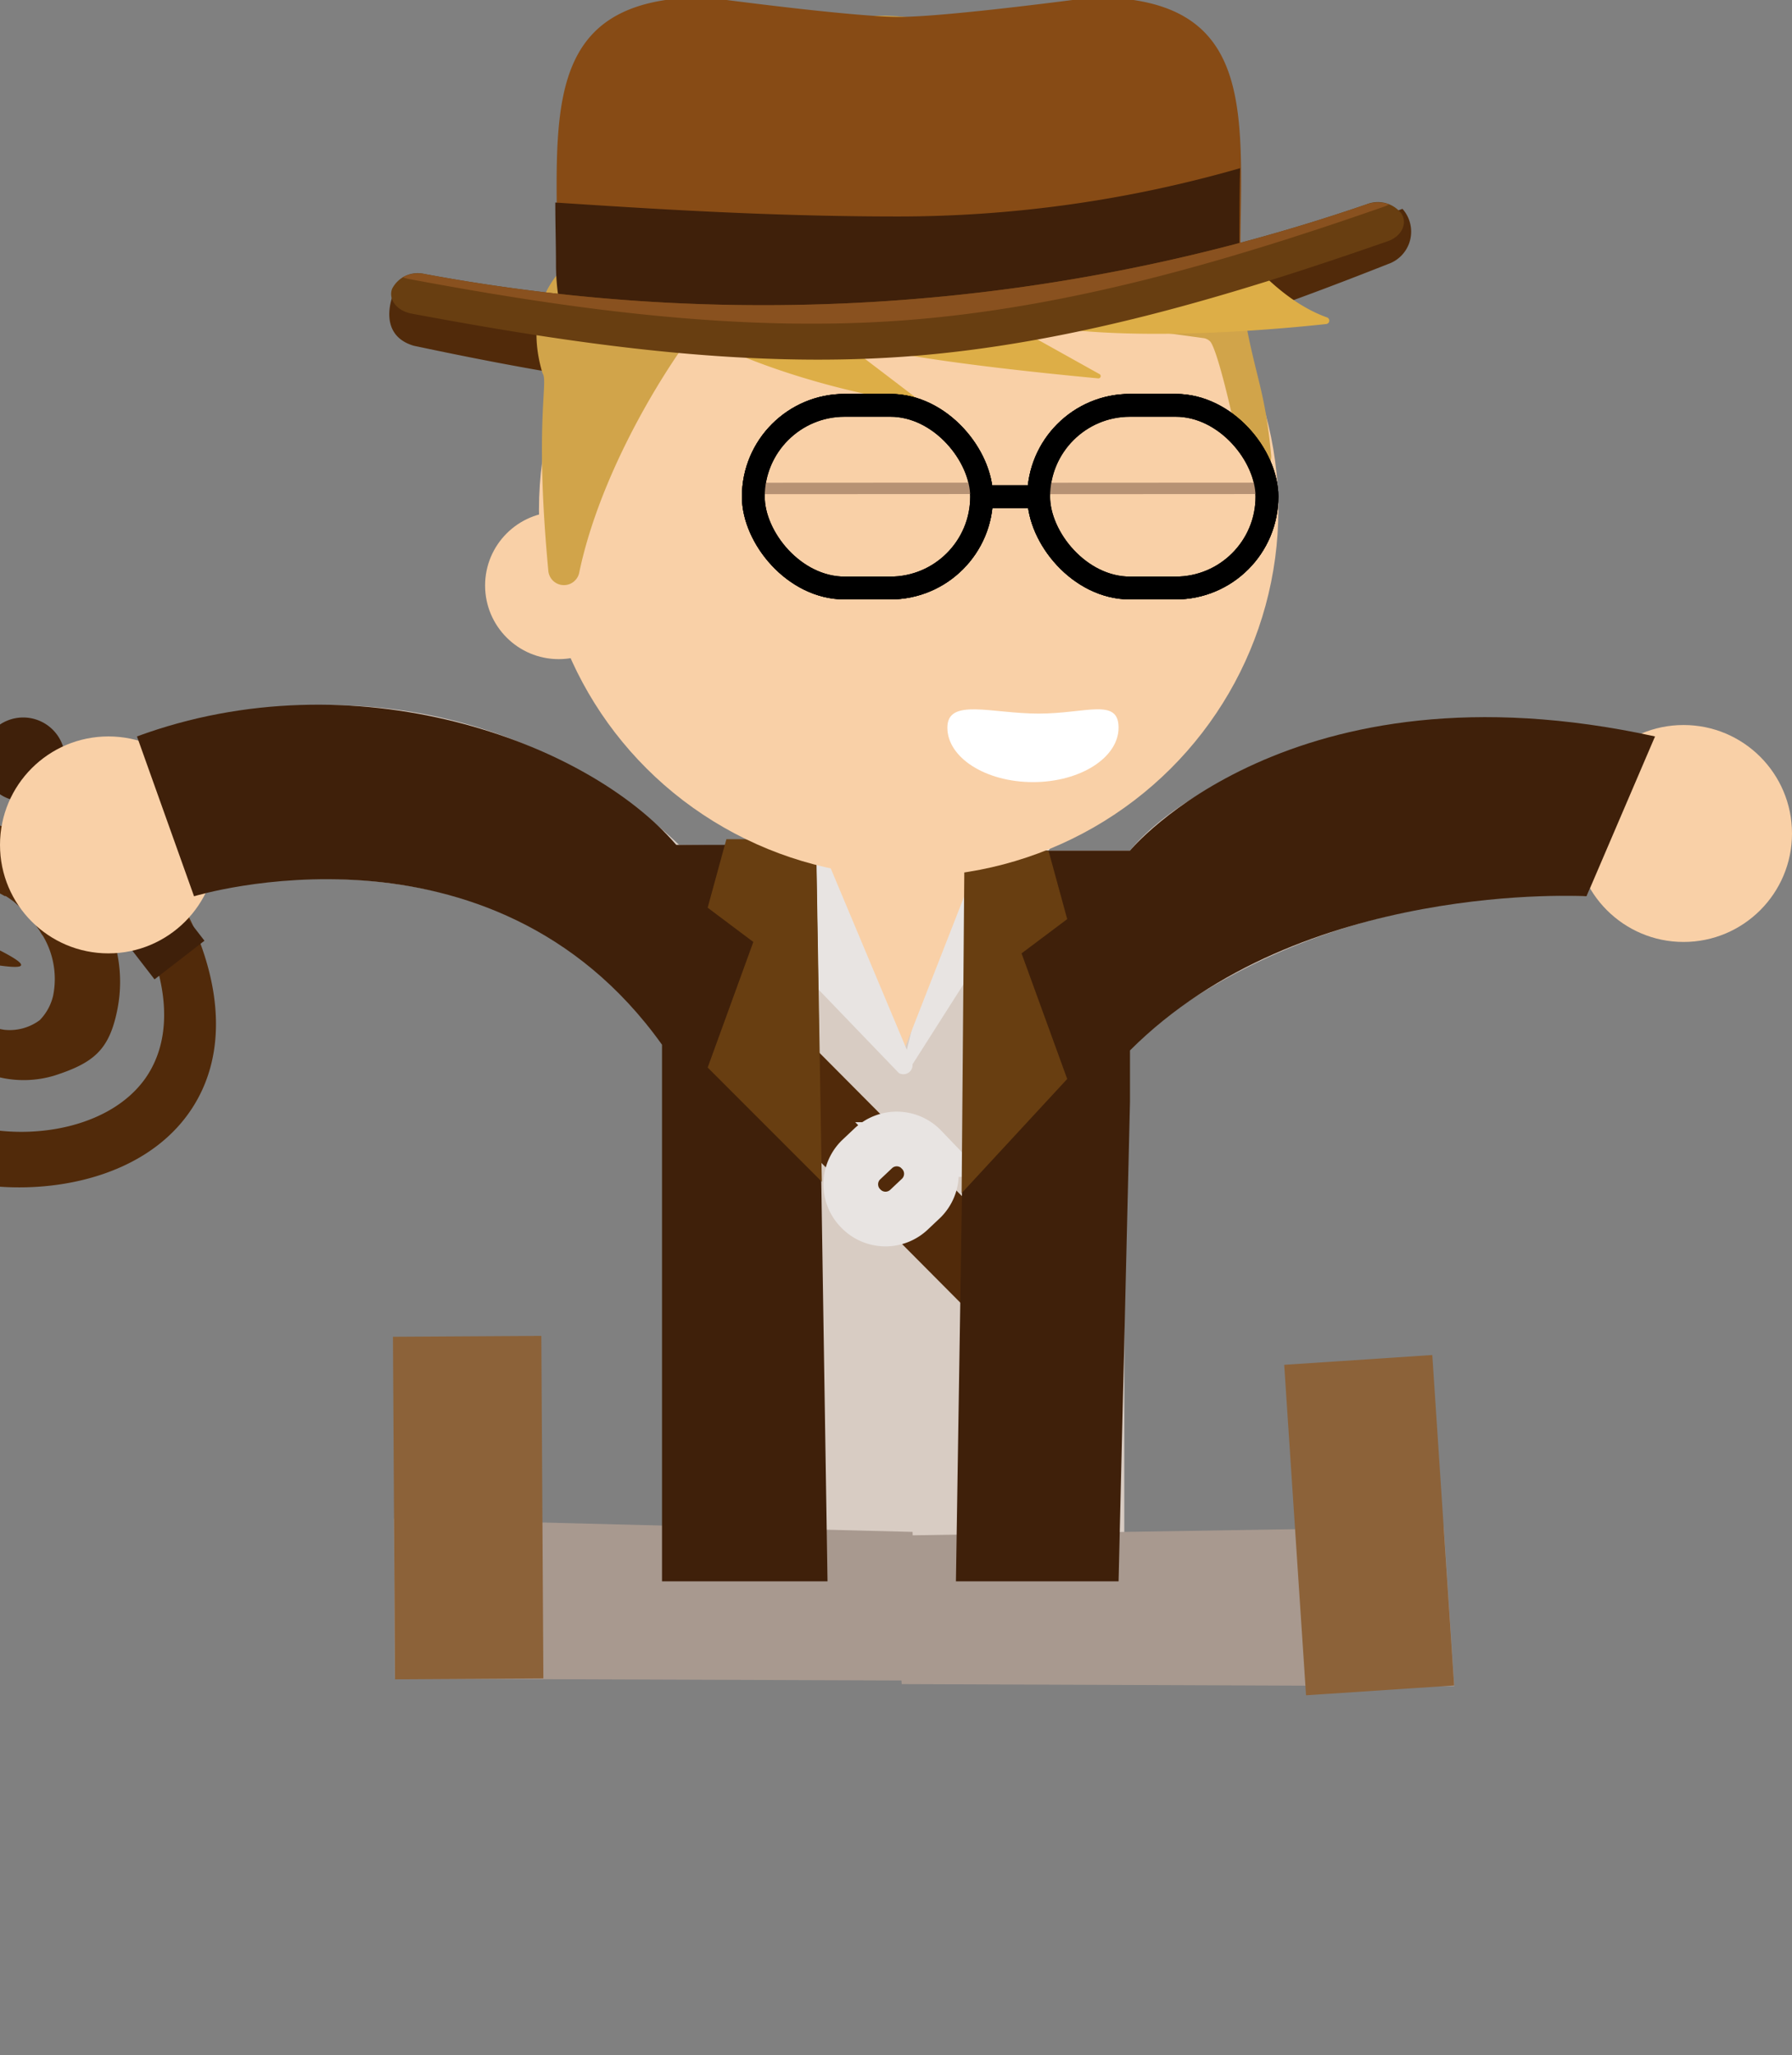 <svg viewBox="0 0 157 180" xmlns="http://www.w3.org/2000/svg"><rect x="0" y="0" width="157" height="180" fill="#808080" stroke="none"/><path d="m3.67 69.9c3.22 3.64 6.59 7 8.76 11.44 2 4.06 3 9.21.33 13.07-3.45 4.92-11.76 5.77-16.97 3.59-6.2-2.55-8.24-9.39-6.83-15.55a9.79 9.79 0 0 1 .91-2.22 5.42 5.42 0 0 1 1.53-1.69 6.57 6.57 0 0 1 4.32-1.39c.33 0 .36 0 .1 0 .27 0 .54 0 .81.08a12.16 12.16 0 0 1 1.37.24c.32.09.36.1.1 0 .27.08.53.18.79.28a11.8 11.8 0 0 1 1.52.73h.09c.25.15.48.32.71.49a13.85 13.85 0 0 1 1.06 1.03c.26.25.28.27.07.06.2.21.38.44.57.67l.52.72s.5.85.23.35a7.4 7.4 0 0 1 1 5.38 4.52 4.52 0 0 1 -1.18 2.17 4.42 4.42 0 0 1 -3.13.84 7 7 0 0 1 -3.28-1.46c-4.13-3.93 2.39-4.24 2.65-4.2 1.84.26 3.29.34.82-1-2.76-1.52-4.95-1.56-6.87.84s-.37 5.63 1.94 7.63a9.34 9.34 0 0 0 9.17 2.2c3.42-1.11 4.77-2.23 5.48-5.67 2.41-11.63-12.36-21.67-22.1-14.78-5.4 3.83-5.92 11.8-4.2 17.63a17.69 17.69 0 0 0 15.23 12.49c6.49.66 14.26-1.22 17.85-7.14 2.88-4.75 2.11-10.5 0-15.38a28.28 28.28 0 0 0 -5.49-8.1c-1.91-2-4.46-4.09-7.29-4.41a.64.64 0 0 0 -.56 1.06z" fill="#512a0a"/><path d="m6.42 64.85h5.53v21.44h-5.53z" fill="#3f200a" transform="matrix(.791 -.612 .612 .791 -44.35 21.45)"/><path d="m3.39 69.92a3.67 3.67 0 1 1 2.05-4.77 3.67 3.67 0 0 1 -2.05 4.77z" fill="#3f200a"/><path d="m98.5 92v44h-39v-45c-17.5-20.5-43.5-12.5-43.5-12.5l-5-13a44.49 44.49 0 0 1 48.5 8.5l31.5.5h8s11-15 46-10l-6 14s-23-2-40.5 13.5" fill="#d8ccc3"/><circle cx="9.5" cy="74" fill="#f9d0a7" r="9.5"/><circle cx="147.5" cy="73" fill="#f9d0a7" r="9.5"/><path d="m79.07 93.48 4.93-19.98h8.5l-13 20.42a.32.32 0 0 1 -.43-.44z" fill="#e8e4e2"/><path d="m71 71.5 8 21 9-23z" fill="#f9d0a7"/><path d="m71.5 73 8.42 20.07a.8.8 0 0 1 -1.17.91l-18.75-19.48z" fill="#e8e4e2"/><path d="m34.59 147.02-.08-14 45.44 1.15.61 13.02z" fill="#a8998f"/><path d="m26 125.49h30v13h-30z" fill="#8c6239" transform="matrix(.006 1 -1 .006 172.76 90.25)"/><path d="m126.49 133.72.92 13.97-48.41-.19-1-13z" fill="#a8998f"/><path d="m105.47 127.15h29v13h-29z" fill="#8c6239" transform="matrix(-.066 -.998 .998 -.066 -5.51 262.13)"/><path d="m75.08 86.28h6.68v34.63h-6.68z" fill="#512a0a" transform="matrix(.709 -.705 .705 .709 -50.24 85.42)"/><path d="m80.72 100.68a3 3 0 0 1 0 4.25l-1.06 1a3 3 0 0 1 -4.24-.08 3 3 0 0 1 0-4.25l1.06-1a3 3 0 0 1 4.25.08z" fill="none" stroke="#e8e4e2" stroke-miterlimit="10" stroke-width="4.79"/><path d="m72.5 138.5h-14.5v-47c-15-21-41-13-41-13l-5-14c19-7 39.39.35 47.25 9.5h6.75l5.5.5z" fill="#3f200a"/><path d="m99 96.5-1 42h-14.25l1-64h14.25s14-17 46-10l-6 14s-25-1.5-40 13.5" fill="#3f200a"/><path d="m63.64 73.5-1.64 6 4 3-4 11 10 10-.5-30z" fill="#683e11"/><path d="m91.86 74.5 1.64 6-4 3 4 11-9.25 10 .25-30z" fill="#683e11"/><path d="m122.87 18.29a3 3 0 0 1 -1.27 4.84c-13.49 5.33-27.6 10.2-42 11.41s-29.17-1.25-43.36-4.26c-3.34-1-1.76-4.59-1.76-4.59 1.47-.68 2.66-1.19 3.9-.93 27.42 5.82 55.4 5 81.47-5.31 1.15-.45 3.02-1.16 3.02-1.16z" fill="#512a0a"/><ellipse cx="79.61" cy="44.64" fill="#f9d0a7" rx="32.39" ry="32.14"/><circle cx="48.95" cy="51.28" fill="#f9d0a7" r="6.45"/><path d="m98 63.73c0 2.63-3.36 4.77-7.5 4.77s-7.5-2.14-7.5-4.77 3.86-1.23 8-1.23 7-1.41 7 1.23z" fill="#fff"/><path d="m111.36 39.81c-.5-5.47-1.36-6.81-2.26-11.81a1.09 1.09 0 0 0 -.58-.78l-22.76-11.57a1 1 0 0 0 -.63-.11l-22.37 2.81h-10.3a1.09 1.09 0 0 0 -.81 1.81 1.08 1.08 0 0 1 -.24 1.64c-2 1.21-5.73 4.39-3.93 10.72a1.17 1.17 0 0 0 .09.24c.44.8-.73 4.45.47 17.23a1.37 1.37 0 0 0 2.71.15c2.11-10.14 9.64-21.74 14.07-25.72a1.06 1.06 0 0 1 .92-.23l39.75 5.43a1.08 1.08 0 0 1 .51.26c.54.51 1.72 5.17 2.76 10.3a1.31 1.31 0 0 0 2.6-.37z" fill="#d1a44a"/><path d="m80.59 35.32c-2.59-.17-22.91-3.74-28.59-13.82 0 0 6-17 23-20 0 0 10.46-1.7 23.2 7.7.37.28 5.86 6.35 6.12 6.73 1.92 2.73 6.2 9.82 11.94 11.87a.3.3 0 0 1 -.06.58c-5 .54-21 2-29.24-.84l9.36 5.22a.2.2 0 0 1 -.1.38c-4.14-.39-20.88-2-23.17-3.79l7.6 5.79a.1.1 0 0 1 -.06.18z" fill="#ddae47"/><rect fill="#fff" height="16" rx="8" stroke="#000" stroke-miterlimit="10" stroke-width="2" width="20" x="91" y="35.5"/><rect fill="#fff" height="16" rx="8" stroke="#000" stroke-miterlimit="10" stroke-width="2" width="20" x="66" y="35.5"/><path d="m86 43.5h5" fill="none" stroke="#000" stroke-miterlimit="10" stroke-width="2"/><circle cx="79.5" cy="43" r="1.5"/><circle cx="103.5" cy="43" r="1.5"/><path d="m100 25.41h.26l.84-.2c.45-.12.89-.23 1.35-.32.84-.15 1.68-.27 2.53-.4a30 30 0 0 0 3-.54l.68-.19c0-.13 0-.27 0-.4 0-13 1.88-23.6-12.86-23.6 0 0-12.76 1.72-17 1.72s-16.97-1.72-16.97-1.72c-14.74 0-13 10.57-13 23.6a20.54 20.54 0 0 0 .26 3.64l29.59 2.7 16.67-1.54a5.12 5.12 0 0 1 4.65-2.75z" fill="#874b15"/><path d="m108.58 23.77c0-.14 0-.28 0-.41 0-1.94 0-6.83.07-8.63a108.36 108.36 0 0 1 -30 4.23c-11.5 0-22-.7-30-1.22 0 1.8.06 3.68.06 5.62a20.54 20.54 0 0 0 .38 3.64l29.59 2.7 13.52-1.25c4.91-3.02 10.73-3.56 16.38-4.68z" fill="#3f200a"/><path d="m122.81 18.75c.52.89-.06 2-1.29 2.4-13.5 4.7-27.63 9-42.06 10.07s-29.18-1.09-43.39-3.75c-1.29-.24-2.06-1.22-1.72-2.17a2.52 2.52 0 0 1 2.86-1.3 162.53 162.53 0 0 0 82.53-6.11 2.62 2.62 0 0 1 3.07.85z" fill="#683e11"/><path d="m79.16 28.06c14.43-1.07 28.57-5.24 42.07-9.95a3.48 3.48 0 0 0 .48-.21 3.09 3.09 0 0 0 -2 0 162.53 162.53 0 0 1 -82.5 6.1 3 3 0 0 0 -1.94.28 3.55 3.55 0 0 0 .52.15c14.21 2.66 28.93 4.7 43.37 3.63z" fill="#89511f"/><g stroke-miterlimit="10"><rect fill="#f9d0a7" height="16" rx="8" stroke="#000" stroke-width="2" width="20" x="91" y="35.5"/><rect fill="#f9d0a7" height="16" rx="8" stroke="#000" stroke-width="2" width="20" x="66" y="35.5"/><path d="m86 43.5h5" fill="none" stroke="#000" stroke-width="2"/><path d="m91.55 42.78 19.17-.01" stroke="#b79274"/><path d="m66.55 42.78 19.17-.01" stroke="#b79274"/><rect fill="none" height="16" rx="8" stroke="#000" stroke-width="2" width="20" x="91" y="35.5"/><rect fill="none" height="16" rx="8" stroke="#000" stroke-width="2" width="20" x="66" y="35.5"/></g></svg>